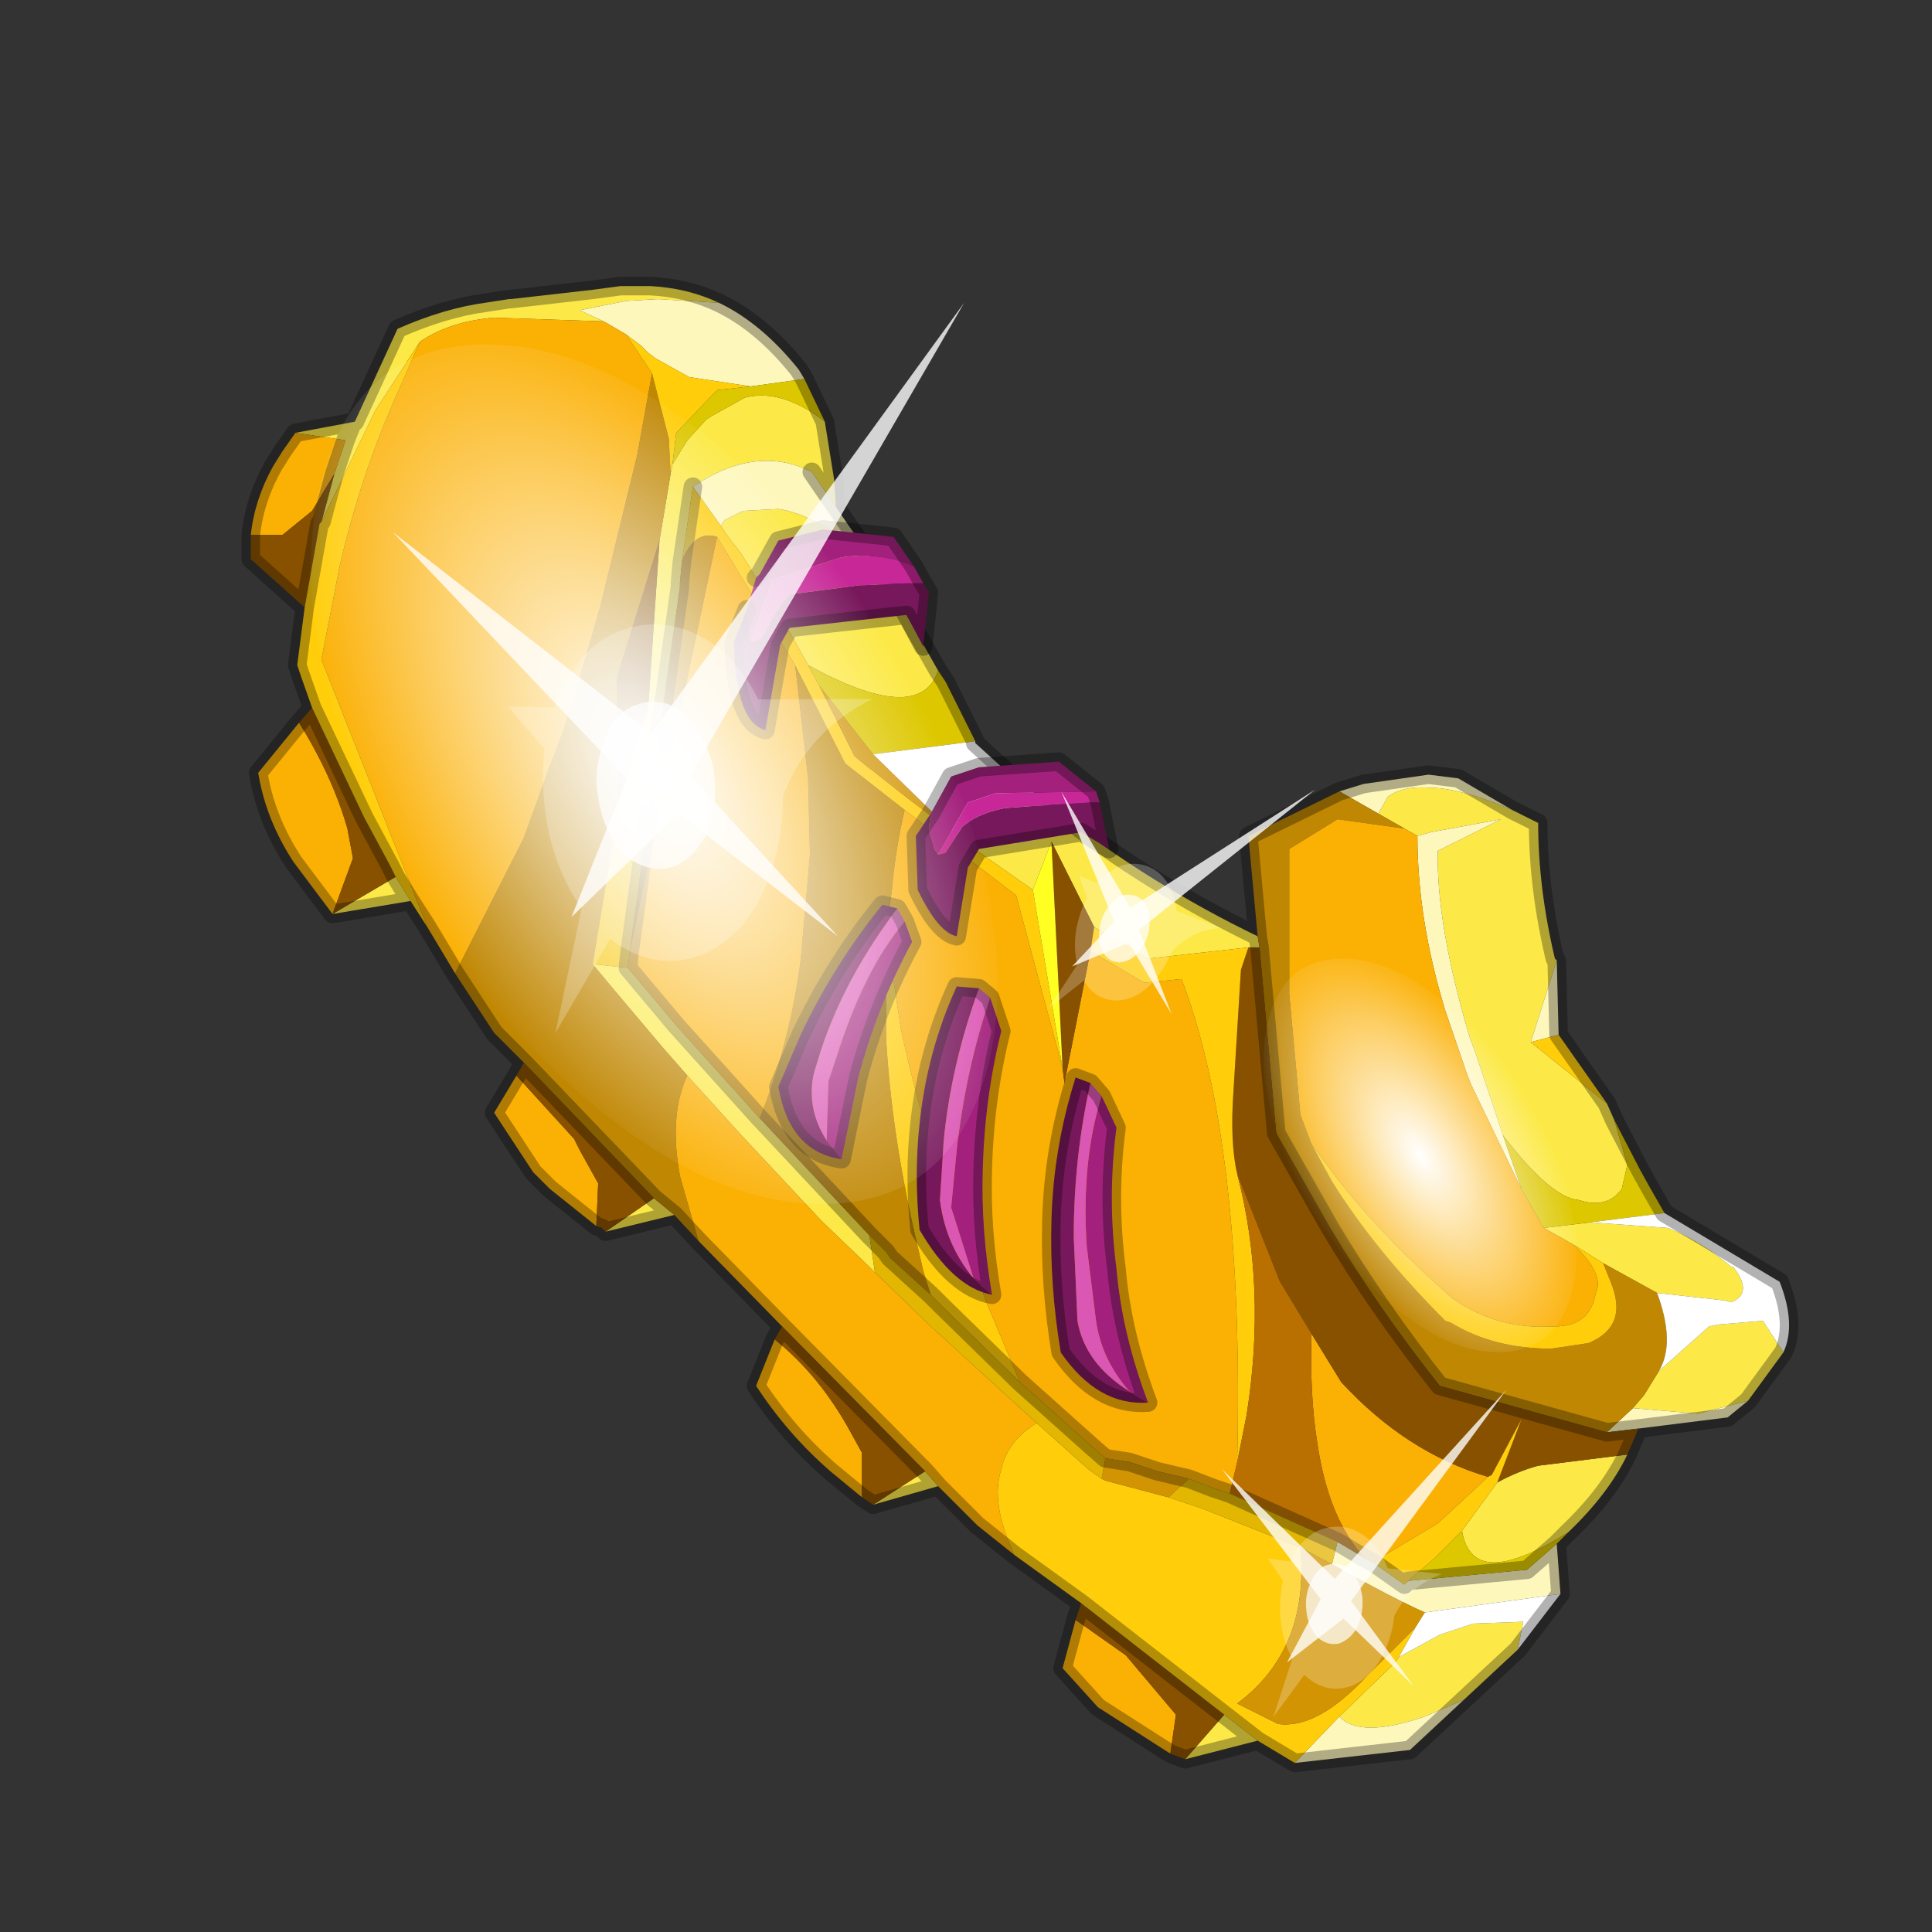 <?xml version="1.0" encoding="UTF-8" standalone="no"?>
<svg xmlns:xlink="http://www.w3.org/1999/xlink" height="520.0px" width="520.0px" xmlns="http://www.w3.org/2000/svg">
  <rect width="100%" height="100%" fill="#333333" stroke="none"/>
  <g transform="matrix(10.0, 0.0, 0.0, 10.0, 0.0, 0.0)">
    <use height="52.0" transform="matrix(1.0, 0.0, 0.0, 1.0, 0.0, 0.0)" width="52.0" xlink:href="#shape0"/>
    <use height="136.85" transform="matrix(-0.067, 0.074, -0.111, -0.153, 30.174, 25.817)" width="148.25" xlink:href="#sprite0"/>
    <use height="136.85" transform="matrix(-0.03, 0.034, -0.051, -0.07, 43.94, 33.365)" width="148.25" xlink:href="#sprite0"/>
    <use height="20.95" transform="matrix(-0.644, 0.031, 0.062, 0.91, 25.95, 8.15)" width="24.45" xlink:href="#sprite1"/>
    <use height="20.95" transform="matrix(-0.309, -0.019, -0.018, 0.438, 40.55, 37.4)" width="24.45" xlink:href="#sprite1"/>
    <use height="20.95" transform="matrix(-0.252, -0.085, -0.113, 0.359, 35.4, 21.25)" width="24.45" xlink:href="#sprite1"/>
  </g>
  <defs>
    <g id="shape0" transform="matrix(1.0, 0.0, 0.0, 1.0, 0.0, 0.0)">
      <path d="M52.0 0.0 L52.0 52.0 0.0 52.0 0.0 0.0 52.0 0.0" fill="#795fa9" fill-opacity="0.0" fill-rule="evenodd" stroke="none"/>
      <path d="M40.45 30.55 L39.7 28.3 39.55 27.9 Q38.65 24.85 38.7 22.9 L40.4 22.05 38.5 22.4 38.15 22.5 37.8 22.3 37.1 21.9 37.35 21.45 Q37.75 21.15 38.45 21.2 39.3 21.2 40.7 21.8 L41.4 22.15 Q41.4 23.9 41.85 25.8 L41.9 25.85 41.2 28.05 43.25 29.7 43.45 30.15 43.8 31.35 43.65 32.0 Q43.25 32.55 42.5 32.3 41.75 32.25 40.45 30.55 M42.35 33.5 L41.55 33.05 42.8 32.9 44.9 33.05 Q45.85 33.45 46.6 34.1 L46.65 34.1 Q47.2 34.8 46.6 35.05 L46.4 35.0 44.6 34.8 43.15 34.0 42.35 33.5 M33.85 25.2 L33.9 25.5 33.6 25.5 30.9 25.8 29.45 24.95 28.3 22.65 27.8 23.95 25.8 22.55 25.65 22.4 25.9 22.5 Q28.3 23.1 28.4 21.8 30.95 23.8 33.85 25.2 M43.95 37.9 L44.25 37.55 44.65 36.9 46.0 35.7 46.25 35.65 47.45 35.55 48.0 36.4 47.05 37.7 45.7 38.05 43.95 37.9 M40.3 39.9 Q40.85 39.6 41.4 39.45 L43.8 39.15 Q43.3 40.2 42.2 41.25 41.0 42.0 40.3 42.05 39.5 42.1 39.35 41.2 L40.3 39.9 M40.85 44.4 L39.4 45.75 38.7 46.05 38.35 46.2 Q36.6 46.8 36.05 46.2 L37.55 44.75 37.65 44.6 38.75 44.0 39.65 43.7 41.0 43.65 40.85 44.4 M33.85 46.85 L31.9 47.35 32.95 46.15 33.85 46.85 M25.25 40.0 L23.5 40.5 24.9 39.6 25.25 40.0 M18.15 32.7 L16.3 33.15 17.6 32.25 18.15 32.7 M11.05 24.25 L8.95 24.6 10.65 23.6 11.05 24.25 M7.95 11.65 L9.55 11.35 10.7 8.85 Q11.95 8.3 13.05 8.15 L13.7 8.05 13.75 8.05 15.95 7.8 16.7 7.7 17.05 7.7 17.5 7.7 Q18.5 7.75 19.35 8.15 L17.7 8.05 16.85 8.1 15.6 8.35 16.25 8.65 13.3 8.55 Q12.1 8.65 11.3 9.2 L10.1 11.05 8.65 14.05 9.0 12.75 9.3 11.85 7.95 11.65 M22.2 11.35 L22.45 12.9 22.5 13.65 21.85 12.7 Q20.35 11.95 18.65 13.1 L18.35 15.15 18.3 15.7 18.3 15.8 17.8 19.35 17.5 19.4 Q17.4 19.25 17.45 19.0 L17.75 14.55 18.05 12.75 18.1 12.5 18.5 11.85 19.0 11.3 19.15 11.2 20.05 10.7 Q21.05 10.45 22.2 11.35 M23.5 15.1 L24.0 15.85 25.25 18.05 Q24.75 19.55 21.75 17.9 L21.25 17.0 21.2 17.0 20.2 15.3 19.95 14.9 19.6 14.45 19.4 14.15 19.5 14.0 20.0 13.75 20.95 13.7 Q22.0 13.85 23.5 15.1 M9.55 11.35 L9.5 11.35 9.3 11.85 9.5 11.35 9.55 11.35 M15.95 25.95 L16.9 26.05 18.2 27.6 18.65 28.1 20.45 30.1 20.5 30.15 23.4 33.25 23.55 34.25 23.35 34.05 22.1 32.85 19.95 30.55 18.5 28.95 18.15 28.55 17.8 28.15 16.45 26.55 15.95 25.95" fill="#fce947" fill-rule="evenodd" stroke="none"/>
      <path d="M38.15 22.5 L38.5 22.4 40.4 22.05 38.7 22.9 Q38.65 24.85 39.55 27.9 L39.7 28.3 40.45 30.55 40.95 32.0 39.6 29.2 39.5 28.95 38.9 27.2 Q38.15 24.75 38.15 22.5 M41.2 28.05 L41.9 25.85 41.95 27.85 41.2 28.05 M40.7 21.8 Q39.3 21.2 38.45 21.2 37.75 21.15 37.35 21.45 L37.1 21.9 36.05 21.3 36.7 21.1 38.45 20.85 39.25 20.95 40.7 21.8 M43.25 38.55 L43.95 37.9 45.7 38.05 47.05 37.7 46.5 38.15 44.1 38.45 43.25 38.55 M41.9 41.55 L42.0 42.9 38.35 43.4 Q37.55 43.05 35.85 42.1 L36.0 41.5 36.75 41.95 36.95 42.05 37.8 42.65 37.9 42.55 41.1 42.25 41.9 41.55 M39.4 45.75 L37.95 47.1 34.85 47.45 36.05 46.2 Q36.6 46.8 38.35 46.2 L38.7 46.05 39.4 45.75 M19.35 8.15 Q20.5 8.7 21.5 9.95 L21.65 10.2 20.2 10.4 18.55 10.15 17.65 9.65 17.45 9.5 17.25 9.3 16.85 9.0 16.25 8.65 15.6 8.35 16.85 8.1 17.7 8.05 19.35 8.15 M22.5 13.65 L23.5 15.1 Q22.0 13.85 20.95 13.7 L20.0 13.75 19.5 14.0 19.4 14.15 18.65 13.1 Q20.35 11.95 21.85 12.7 L22.5 13.65" fill="#fef7bc" fill-rule="evenodd" stroke="none"/>
      <path d="M37.1 21.9 L37.8 22.3 36.0 22.05 34.7 22.85 34.7 26.75 35.0 30.0 35.3 30.8 35.85 31.8 Q37.0 33.65 38.9 35.55 L39.05 35.6 Q40.2 36.3 41.75 36.3 L42.75 36.15 Q43.85 35.7 43.35 34.5 L43.15 34.0 44.6 34.8 Q45.1 36.15 44.65 36.9 L44.25 37.55 43.95 37.9 43.25 38.55 38.75 37.3 Q37.05 35.15 35.8 33.05 L34.35 30.5 33.9 25.5 33.85 25.2 33.6 22.5 36.05 21.3 37.1 21.9 M18.8 33.4 L18.15 32.7 17.6 32.25 14.1 28.6 13.3 27.8 12.25 26.2 14.1 22.55 14.75 20.75 15.15 19.7 15.6 18.25 16.15 16.35 17.15 12.25 17.55 10.05 18.0 11.8 18.05 12.75 17.75 14.55 16.6 18.25 16.65 21.75 15.95 25.95 16.45 26.55 17.8 28.15 18.15 28.55 18.5 28.95 Q18.0 30.0 18.3 31.65 L18.8 33.4 M18.3 15.8 L18.3 15.7 18.35 15.15 18.35 15.1 Q18.7 14.25 19.3 14.45 L16.95 25.6 17.8 19.35 18.3 15.8 M21.4 17.9 L22.75 20.55 24.35 21.8 Q24.1 22.85 24.0 24.0 L23.85 25.1 23.85 27.95 Q24.0 30.6 24.7 33.55 L24.85 34.2 25.05 34.85 23.95 33.85 23.85 33.7 23.4 33.25 20.5 30.15 20.45 30.1 Q21.25 28.1 21.55 25.85 L21.8 23.0 21.75 20.95 21.45 18.3 21.4 17.9" fill="#c08703" fill-rule="evenodd" stroke="none"/>
      <path d="M37.8 22.3 L38.15 22.5 Q38.15 24.75 38.9 27.2 L39.5 28.95 39.6 29.2 40.95 32.0 41.55 33.05 42.35 33.5 Q43.2 34.3 42.95 34.8 42.8 35.7 41.85 35.7 40.3 35.8 39.1 34.95 L38.65 34.55 Q37.0 33.05 35.9 31.6 L35.3 30.8 35.0 30.0 34.7 26.75 34.7 22.85 36.0 22.05 37.8 22.3 M35.3 35.9 L36.1 37.2 Q37.85 39.1 40.05 39.75 L38.7 41.0 36.95 42.05 36.75 41.95 Q35.75 40.9 35.45 38.8 35.25 37.55 35.3 35.9 M29.35 25.6 L30.8 26.45 31.8 26.35 Q33.5 30.8 33.3 39.35 L33.1 40.2 32.65 40.05 32.0 39.8 31.15 39.6 30.4 39.35 29.75 39.25 29.35 38.9 27.45 37.2 26.55 35.05 26.15 33.95 25.85 33.2 Q24.8 30.3 24.25 27.7 L23.85 25.1 24.0 24.0 Q24.1 22.85 24.35 21.8 L27.35 24.1 28.6 28.75 28.65 29.15 28.65 29.2 28.65 29.15 29.35 25.6 M31.5 47.2 L29.55 45.95 28.6 44.9 28.95 43.6 30.3 44.55 31.65 46.15 31.5 47.2 M27.3 41.85 L26.3 41.05 25.25 40.0 24.9 39.6 21.05 35.7 18.8 33.4 18.3 31.65 Q18.0 30.0 18.5 28.95 L19.95 30.55 22.1 32.85 23.35 34.05 23.55 34.25 25.0 35.65 27.9 38.3 Q27.1 38.8 26.95 39.55 26.65 40.45 27.3 41.85 M23.2 40.3 L22.35 39.6 Q21.2 38.6 20.35 37.3 L20.85 36.05 Q22.1 37.05 22.95 38.65 L23.2 39.1 23.2 40.3 M16.05 33.0 L14.8 32.0 14.35 31.55 13.3 29.95 13.9 28.95 15.45 30.65 15.6 30.95 16.1 31.85 16.05 33.0 M12.25 26.2 L11.5 24.95 8.65 17.75 9.15 15.2 Q9.7 12.85 10.6 10.8 L11.3 9.2 Q12.1 8.65 13.3 8.55 L16.25 8.65 16.85 9.0 17.55 10.05 17.15 12.25 16.15 16.35 15.6 18.25 15.15 19.7 14.75 20.75 14.1 22.55 12.25 26.2 M8.95 24.6 L7.9 23.2 Q7.15 22.05 6.95 20.8 L8.05 19.45 Q8.95 20.9 9.35 22.3 L9.5 23.1 8.95 24.6 M6.75 14.4 Q6.85 13.45 7.35 12.55 L7.6 12.15 7.95 11.65 9.3 11.85 9.0 12.75 8.4 13.75 7.6 14.4 6.75 14.4 M19.3 14.45 L21.4 17.9 21.45 18.3 21.75 20.95 21.8 23.0 21.55 25.85 Q21.25 28.1 20.45 30.1 L18.65 28.1 18.2 27.6 16.9 26.05 16.95 25.6 19.3 14.45" fill="#fbb004" fill-rule="evenodd" stroke="none"/>
      <path d="M33.9 25.5 L34.35 30.5 35.8 33.05 Q37.05 35.15 38.75 37.3 L43.25 38.55 44.1 38.45 43.8 39.15 41.4 39.45 Q40.85 39.6 40.3 39.9 L40.95 38.2 40.15 39.7 40.05 39.75 Q37.85 39.1 36.1 37.2 L35.3 35.9 34.45 34.5 33.3 31.6 Q33.1 30.75 33.2 29.35 L33.4 26.1 33.6 25.5 33.9 25.5 M28.6 28.75 L28.3 22.65 29.45 24.95 29.35 25.6 28.65 29.15 28.6 28.75 M31.9 47.35 L31.5 47.2 31.65 46.15 30.3 44.55 28.95 43.6 29.1 43.15 32.95 46.15 31.9 47.35 M23.5 40.5 L23.2 40.3 23.2 39.1 22.95 38.65 Q22.1 37.05 20.85 36.05 L21.05 35.7 24.9 39.6 23.5 40.5 M16.3 33.15 L16.2 33.05 16.05 33.0 16.1 31.85 15.6 30.95 15.45 30.65 13.9 28.95 14.1 28.6 17.6 32.25 16.3 33.15 M8.05 19.45 L8.4 19.05 9.8 22.0 10.5 23.3 10.65 23.6 8.95 24.6 9.5 23.1 9.35 22.3 Q8.95 20.9 8.05 19.45 M8.2 16.35 L6.75 15.05 6.75 14.4 7.6 14.4 8.4 13.75 9.0 12.75 8.65 14.05 8.6 14.1 8.2 16.35 M17.45 19.0 L16.65 21.75 16.6 18.25 17.75 14.55 17.45 19.0" fill="#885100" fill-rule="evenodd" stroke="none"/>
      <path d="M43.25 29.7 L41.2 28.05 41.95 27.85 43.25 29.7 M35.3 30.8 L35.9 31.6 Q37.0 33.05 38.65 34.55 L39.1 34.95 Q40.3 35.8 41.85 35.7 42.8 35.7 42.95 34.8 43.2 34.3 42.35 33.5 L43.15 34.0 43.35 34.5 Q43.85 35.7 42.75 36.15 L41.75 36.3 Q40.2 36.3 39.05 35.6 L38.9 35.55 Q37.0 33.65 35.85 31.8 L35.3 30.8 M33.6 25.5 L33.4 26.1 33.2 29.35 Q33.1 30.75 33.3 31.6 34.1 34.65 33.55 38.1 L33.3 39.35 Q33.5 30.8 31.8 26.35 L30.8 26.45 29.35 25.6 29.45 24.95 30.9 25.8 33.6 25.5 M40.05 39.75 L40.15 39.7 40.95 38.2 40.3 39.9 39.35 41.2 38.9 41.65 38.65 41.9 38.6 41.95 37.9 42.55 37.8 42.65 36.95 42.05 38.7 41.0 40.05 39.75 M27.8 23.95 L28.6 28.75 27.35 24.1 24.35 21.8 22.75 20.55 21.4 17.9 19.3 14.45 Q18.7 14.25 18.35 15.1 L18.35 15.15 18.65 13.1 19.4 14.15 19.6 14.45 19.95 14.9 20.2 15.3 21.2 17.0 21.25 17.0 21.75 17.9 22.05 18.45 23.0 20.35 23.3 20.6 23.5 20.75 24.45 21.5 25.65 22.4 25.8 22.55 27.8 23.95 M34.85 47.45 L33.85 46.85 32.95 46.15 29.1 43.15 27.3 41.85 Q26.65 40.45 26.95 39.55 27.1 38.8 27.9 38.3 L29.3 39.55 29.65 39.8 29.75 39.85 31.45 40.3 32.35 40.6 35.0 41.65 Q35.25 44.4 33.3 45.85 L34.4 46.4 Q35.45 46.55 36.8 45.1 L38.1 43.8 37.65 44.6 37.55 44.75 36.05 46.2 34.85 47.45 M11.5 24.95 L11.05 24.25 10.65 23.6 10.5 23.3 9.8 22.0 8.4 19.05 8.1 18.2 8.0 17.9 8.2 16.35 8.6 14.1 8.65 14.05 10.1 11.05 11.3 9.2 10.6 10.8 Q9.7 12.85 9.15 15.2 L8.65 17.75 11.5 24.95 M16.85 9.0 L17.25 9.3 17.45 9.5 17.65 9.65 18.55 10.15 20.2 10.4 19.3 10.5 18.2 11.65 18.1 12.5 18.05 12.75 18.0 11.8 17.55 10.05 16.85 9.0 M23.85 25.1 L24.25 27.7 Q24.8 30.3 25.85 33.2 L26.15 33.95 26.55 35.05 27.45 37.2 25.35 35.15 25.05 34.85 24.85 34.2 24.7 33.55 Q24.0 30.6 23.85 27.95 L23.85 25.1" fill="#ffcd09" fill-rule="evenodd" stroke="none"/>
      <path d="M27.8 23.95 L28.3 22.65 28.6 28.75 27.8 23.95" fill="#ffff22" fill-rule="evenodd" stroke="none"/>
      <path d="M28.65 29.15 L28.6 28.75 28.65 29.15 28.65 29.2 28.65 29.15 M29.75 39.25 L30.4 39.35 31.15 39.6 32.0 39.8 31.45 40.3 29.75 39.85 29.65 39.8 29.75 39.25 M25.65 22.4 L24.45 21.5 23.5 20.75 23.3 20.6 23.0 20.35 22.05 18.45 23.5 20.3 25.65 22.4 M38.35 43.4 L38.1 43.8 36.8 45.1 Q35.45 46.55 34.4 46.4 L33.3 45.85 Q35.25 44.4 35.0 41.65 L35.85 42.1 Q37.55 43.05 38.35 43.4" fill="#d29402" fill-rule="evenodd" stroke="none"/>
      <path d="M40.45 30.55 Q41.75 32.25 42.5 32.3 43.25 32.55 43.65 32.0 L43.8 31.35 43.45 30.15 44.15 31.5 44.4 31.95 44.8 32.65 42.8 32.9 41.55 33.05 40.95 32.0 40.45 30.55 M42.2 41.25 L41.9 41.55 41.1 42.25 37.9 42.55 38.6 41.95 38.65 41.9 38.9 41.65 39.35 41.2 Q39.5 42.1 40.3 42.05 41.0 42.0 42.2 41.25 M21.65 10.2 L22.2 11.35 Q21.05 10.45 20.05 10.7 L19.15 11.2 19.0 11.3 18.5 11.85 18.1 12.5 18.2 11.65 19.3 10.5 20.2 10.4 21.65 10.2 M25.25 18.05 L25.45 18.35 26.25 19.95 23.5 20.3 22.05 18.45 21.75 17.9 Q24.75 19.55 25.25 18.05" fill="#ddc700" fill-rule="evenodd" stroke="none"/>
      <path d="M33.3 31.6 L34.45 34.5 35.3 35.9 Q35.25 37.55 35.45 38.8 35.75 40.9 36.75 41.95 L36.0 41.5 33.1 40.2 33.3 39.35 33.55 38.1 Q34.1 34.65 33.3 31.6" fill="#ba7001" fill-rule="evenodd" stroke="none"/>
      <path d="M44.65 36.9 Q45.1 36.15 44.6 34.8 L46.4 35.0 46.6 35.05 Q47.2 34.8 46.65 34.1 L46.6 34.1 Q45.85 33.45 44.9 33.05 L42.8 32.9 44.8 32.65 47.9 34.5 Q48.35 35.65 48.0 36.4 L47.45 35.55 46.25 35.65 46.0 35.7 44.65 36.9 M42.0 42.9 L40.85 44.4 41.0 43.65 39.65 43.7 38.75 44.0 37.65 44.6 38.1 43.8 38.35 43.4 42.0 42.9 M26.25 19.95 L26.25 20.0 27.35 21.0 27.6 21.15 28.4 21.8 Q28.3 23.1 25.9 22.5 L25.65 22.4 23.5 20.3 26.25 19.95" fill="#ffffff" fill-rule="evenodd" stroke="none"/>
      <path d="M17.45 19.0 Q17.4 19.25 17.5 19.4 L17.8 19.35 16.95 25.6 16.9 26.05 15.95 25.95 16.65 21.75 17.45 19.0" fill="#f7c500" fill-rule="evenodd" stroke="none"/>
      <path d="M27.45 37.2 L29.35 38.9 29.75 39.25 29.65 39.8 29.3 39.55 27.9 38.3 25.0 35.65 23.55 34.25 23.4 33.25 23.85 33.7 23.95 33.85 25.05 34.85 25.35 35.15 27.45 37.2 M32.0 39.8 L32.65 40.05 33.1 40.2 36.0 41.5 35.85 42.1 35.0 41.65 32.35 40.6 31.45 40.3 32.0 39.8" fill="#e3b602" fill-rule="evenodd" stroke="none"/>
      <path d="M43.45 30.15 L43.25 29.7 M41.9 25.85 L41.85 25.8 Q41.4 23.9 41.4 22.15 L40.7 21.8 M41.9 25.85 L41.95 27.85 43.25 29.7 M36.05 21.3 L36.7 21.1 38.45 20.85 39.25 20.95 40.7 21.8 M33.85 25.2 L33.6 22.5 36.05 21.3 M33.85 25.2 L33.9 25.5 34.35 30.5 35.8 33.05 Q37.05 35.15 38.75 37.3 L43.25 38.55 M43.8 39.15 L44.1 38.45 43.25 38.55 M28.4 21.8 Q30.95 23.8 33.85 25.2 M43.45 30.15 L44.15 31.5 44.4 31.95 44.8 32.65 47.9 34.5 Q48.35 35.65 48.0 36.4 L47.05 37.7 46.5 38.15 44.1 38.45 M42.2 41.25 L41.9 41.55 42.0 42.9 40.85 44.4 39.4 45.75 37.95 47.1 34.85 47.45 33.85 46.85 31.9 47.35 31.5 47.2 29.55 45.95 28.6 44.9 28.95 43.6 29.1 43.15 27.3 41.85 26.3 41.05 25.25 40.0 23.5 40.5 23.2 40.3 22.35 39.6 Q21.2 38.6 20.35 37.3 L20.85 36.05 21.05 35.7 18.8 33.4 18.15 32.7 16.3 33.15 16.2 33.05 16.05 33.0 14.8 32.0 14.35 31.55 13.3 29.95 13.9 28.95 14.1 28.6 13.3 27.8 12.25 26.2 11.5 24.95 11.05 24.25 8.95 24.6 7.9 23.2 Q7.15 22.05 6.95 20.8 L8.05 19.45 8.4 19.05 8.1 18.2 8.0 17.9 8.2 16.35 6.75 15.05 6.75 14.4 Q6.85 13.45 7.35 12.55 L7.6 12.15 7.95 11.65 9.55 11.35 10.7 8.85 Q11.95 8.3 13.05 8.15 L13.7 8.05 13.75 8.05 15.95 7.8 16.7 7.7 17.05 7.7 17.5 7.7 Q18.5 7.75 19.35 8.15 20.5 8.7 21.5 9.95 L21.65 10.2 22.2 11.35 22.45 12.9 22.5 13.65 23.5 15.1 24.0 15.85 25.25 18.05 25.45 18.35 26.25 19.95 26.25 20.0 27.35 21.0 27.6 21.15 28.4 21.8 M43.8 39.15 Q43.3 40.2 42.2 41.25 M37.9 42.55 L41.1 42.25 41.9 41.55 M9.3 11.85 L9.5 11.35 9.55 11.35 M8.65 14.05 L9.0 12.75 9.3 11.85 M8.2 16.35 L8.6 14.1 8.65 14.05 M21.85 12.7 L22.5 13.65 M18.3 15.7 L18.35 15.15 18.65 13.1 M27.45 37.2 L29.35 38.9 29.75 39.25 30.4 39.35 31.15 39.6 32.0 39.8 32.65 40.05 33.1 40.2 M16.9 26.05 L16.95 25.6 17.8 19.35 18.3 15.8 M10.65 23.6 L10.5 23.3 9.8 22.0 8.4 19.05 M10.65 23.6 L11.05 24.25 M20.45 30.1 L20.5 30.15 23.4 33.25 23.85 33.7 23.95 33.85 25.05 34.85 M20.45 30.1 L18.65 28.1 18.2 27.6 16.9 26.05 M18.15 32.7 L17.6 32.25 14.1 28.6 M36.95 42.05 L36.75 41.95 36.0 41.5 33.1 40.2 M37.9 42.55 L37.8 42.65 36.95 42.05 M33.85 46.85 L32.95 46.15 29.1 43.15 M27.45 37.2 L25.35 35.15 25.05 34.85 M25.25 40.0 L24.9 39.6 21.05 35.7" fill="none" stroke="#000000" stroke-linecap="round" stroke-linejoin="round" stroke-opacity="0.302" stroke-width="0.5"/>
      <path d="M29.5 21.3 L29.6 21.6 29.35 21.6 27.7 21.7 27.05 21.75 Q26.5 21.85 26.1 22.1 L25.9 22.25 25.45 22.95 25.25 23.0 26.05 21.6 26.8 21.35 29.5 21.3 M20.2 17.25 L20.8 15.6 22.65 15.0 Q23.75 14.85 24.6 15.25 L24.85 15.7 24.4 15.7 23.25 15.75 23.15 15.75 21.25 16.0 Q20.85 16.45 20.6 17.0 20.45 17.3 20.2 17.25" fill="#c72797" fill-rule="evenodd" stroke="none"/>
      <path d="M25.05 21.9 L25.6 20.9 26.35 20.65 28.5 20.5 29.5 21.3 26.8 21.35 26.05 21.6 25.25 23.0 25.15 22.85 25.0 22.3 25.05 21.9 M24.6 15.25 Q23.75 14.85 22.65 15.0 L20.8 15.6 20.2 17.25 20.1 16.4 20.35 15.55 20.45 15.45 20.95 14.55 22.15 14.25 24.05 14.45 24.6 15.25" fill="#a3217c" fill-rule="evenodd" stroke="none"/>
      <path d="M29.6 21.6 L29.85 22.85 29.1 22.4 26.35 22.85 26.05 23.35 25.75 25.2 Q25.25 25.1 24.7 23.95 L24.65 22.5 25.05 21.9 25.0 22.3 25.15 22.85 25.25 23.0 25.45 22.95 25.9 22.25 26.1 22.1 Q26.5 21.85 27.05 21.75 L27.7 21.7 29.35 21.6 29.6 21.6 M20.1 16.4 L20.2 17.25 Q20.45 17.3 20.6 17.0 20.85 16.45 21.25 16.0 L23.15 15.75 23.25 15.75 24.4 15.7 24.85 15.7 25.0 15.95 24.85 17.4 24.4 16.55 21.25 16.9 21.0 17.35 20.6 19.65 Q19.8 19.45 19.75 17.3 L20.1 16.4" fill="#78185c" fill-rule="evenodd" stroke="none"/>
      <path d="M29.6 21.6 L29.85 22.85 29.1 22.4 26.35 22.85 26.05 23.35 25.75 25.2 Q25.25 25.1 24.7 23.95 L24.65 22.5 25.05 21.9 25.6 20.9 26.35 20.65 28.5 20.5 29.5 21.3 29.6 21.6 M24.6 15.25 L24.05 14.45 22.15 14.25 20.95 14.55 20.45 15.45 20.35 15.55 M24.85 15.7 L24.6 15.25 M24.85 15.7 L25.0 15.95 24.85 17.4 24.4 16.55 21.25 16.9 21.0 17.35 20.6 19.65 Q19.8 19.45 19.75 17.3 L20.1 16.4" fill="none" stroke="#000000" stroke-linecap="round" stroke-linejoin="round" stroke-opacity="0.302" stroke-width="0.5"/>
      <path d="M26.35 26.6 L26.65 26.85 Q26.0 28.75 25.75 30.95 L25.6 32.5 26.2 34.4 Q25.45 33.5 25.3 32.3 L25.4 30.7 Q25.6 28.65 26.35 26.6 M30.4 37.45 Q29.2 36.7 29.0 35.55 L28.9 33.3 Q28.9 31.15 29.35 29.15 L29.65 29.5 Q29.1 31.25 29.25 33.55 L29.5 35.55 Q29.65 36.6 30.4 37.45 M24.15 24.45 L24.35 24.8 Q23.25 26.1 22.5 28.5 L22.3 29.1 22.25 30.7 Q21.7 29.85 21.9 28.9 L22.1 28.25 Q22.75 26.3 24.15 24.45" fill="#db57b4" fill-rule="evenodd" stroke="none"/>
      <path d="M26.2 34.4 L25.6 32.5 25.75 30.95 Q26.0 28.75 26.65 26.85 L26.95 27.75 Q26.5 29.55 26.45 31.5 26.4 33.1 26.7 34.85 L26.2 34.4 M30.4 37.45 Q29.65 36.6 29.5 35.55 L29.25 33.55 Q29.1 31.25 29.65 29.5 L30.05 30.35 Q29.8 32.25 30.05 34.15 30.2 35.9 30.9 37.75 L30.4 37.45 M24.35 24.8 L24.55 25.35 Q23.6 27.1 23.1 29.0 L22.65 31.2 22.25 30.7 22.3 29.1 22.5 28.5 Q23.25 26.1 24.35 24.8" fill="#a3217c" fill-rule="evenodd" stroke="none"/>
      <path d="M26.35 26.6 Q25.6 28.65 25.4 30.7 L25.3 32.3 Q25.45 33.5 26.2 34.4 L26.7 34.85 Q25.65 34.65 24.75 33.1 24.6 31.6 24.75 30.25 24.95 28.3 25.75 26.55 L26.35 26.6 M29.35 29.15 Q28.9 31.15 28.9 33.3 L29.0 35.55 Q29.2 36.7 30.4 37.45 L30.9 37.75 Q29.55 37.85 28.55 36.4 28.25 34.6 28.3 32.85 28.35 30.9 28.95 29.0 L29.35 29.15 M22.65 31.2 Q21.25 31.0 20.95 29.25 L21.55 27.85 Q22.45 25.95 23.75 24.35 L24.15 24.45 Q22.75 26.3 22.1 28.25 L21.9 28.9 Q21.7 29.85 22.25 30.7 L22.65 31.2" fill="#78185c" fill-rule="evenodd" stroke="none"/>
      <path d="M26.65 26.85 L26.35 26.6 M26.65 26.85 L26.95 27.75 Q26.5 29.55 26.45 31.5 26.4 33.1 26.7 34.85 25.65 34.65 24.75 33.1 24.6 31.6 24.75 30.25 24.95 28.3 25.75 26.55 L26.35 26.6 M29.65 29.5 L29.35 29.15 28.95 29.0 Q28.35 30.9 28.3 32.85 28.25 34.6 28.55 36.4 29.55 37.85 30.9 37.75 30.2 35.9 30.05 34.15 29.8 32.25 30.05 30.35 L29.65 29.5 M22.65 31.2 Q21.25 31.0 20.95 29.25 L21.55 27.85 Q22.45 25.95 23.75 24.35 L24.15 24.45 24.35 24.8 24.55 25.35 Q23.6 27.1 23.1 29.0 L22.65 31.2" fill="none" stroke="#000000" stroke-linecap="round" stroke-linejoin="round" stroke-opacity="0.302" stroke-width="0.5"/>
    </g>
    <g id="sprite0" transform="matrix(1.0, 0.0, 0.0, 1.0, 73.5, 65.0)">
      <use height="136.85" transform="matrix(1.0, 0.0, 0.0, 1.0, -73.5, -65.0)" width="148.25" xlink:href="#shape1"/>
    </g>
    <g id="shape1" transform="matrix(1.0, 0.0, 0.0, 1.0, 73.5, 65.0)">
      <path d="M36.65 -54.65 Q60.05 -42.0 69.75 -17.95 80.55 8.9 68.0 34.1 55.45 59.35 26.8 68.2 -1.8 77.05 -29.7 64.3 -57.6 51.6 -68.45 24.75 -79.3 -2.05 -66.75 -27.25 L-66.7 -27.3 Q-54.1 -52.5 -25.5 -61.4 3.1 -70.2 31.0 -57.5 L36.65 -54.65" fill="url(#gradient0)" fill-rule="evenodd" stroke="none"/>
    </g>
    <radialGradient cx="0" cy="0" gradientTransform="matrix(0.091, 0.0, 0.0, 0.091, 0.6, 3.4)" gradientUnits="userSpaceOnUse" id="gradient0" r="819.2" spreadMethod="pad">
      <stop offset="0.0" stop-color="#ffffff"/>
      <stop offset="1.0" stop-color="#ffffff" stop-opacity="0.0"/>
    </radialGradient>
    <g id="sprite1" transform="matrix(1.0, 0.0, 0.0, 1.0, 0.0, 0.0)">
      <use height="20.95" transform="matrix(1.0, 0.0, 0.0, 1.0, 0.0, 0.0)" width="24.45" xlink:href="#shape2"/>
    </g>
    <g id="shape2" transform="matrix(1.0, 0.0, 0.0, 1.0, 0.0, 0.0)">
      <path d="M14.85 11.4 Q15.8 11.6 16.25 12.45 16.85 13.3 16.6 14.35 16.4 15.3 15.55 15.9 14.65 16.4 13.65 16.2 12.65 15.9 12.1 15.1 11.6 14.2 11.8 13.2 12.1 12.2 12.9 11.65 13.8 11.15 14.85 11.4" fill="#ffffff" fill-opacity="0.788" fill-rule="evenodd" stroke="none"/>
      <path d="M14.85 11.4 Q13.8 11.15 12.9 11.65 12.1 12.2 11.8 13.2 11.6 14.2 12.1 15.1 12.65 15.9 13.65 16.2 14.65 16.4 15.55 15.9 16.4 15.3 16.6 14.35 16.85 13.3 16.25 12.45 15.8 11.6 14.85 11.4 M18.2 11.35 L20.15 11.25 18.75 12.55 Q19.05 13.8 18.8 15.05 18.5 16.35 17.65 17.3 L19.1 20.95 16.55 18.25 Q14.8 19.3 12.8 18.85 10.8 18.35 9.75 16.65 9.05 15.5 8.95 14.3 7.75 12.4 4.95 11.55 L9.7 11.4 Q10.3 10.4 11.35 9.75 13.1 8.75 15.1 9.15 16.95 9.5 18.1 11.15 L18.2 11.35" fill="#ffffff" fill-opacity="0.235" fill-rule="evenodd" stroke="none"/>
      <path d="M15.4 13.55 L18.1 17.55 13.35 14.65 7.05 18.5 12.75 13.55 0.0 0.0 14.25 12.25 24.45 5.95 15.4 13.55" fill="#ffffff" fill-opacity="0.788" fill-rule="evenodd" stroke="none"/>
    </g>
  </defs>
</svg>
